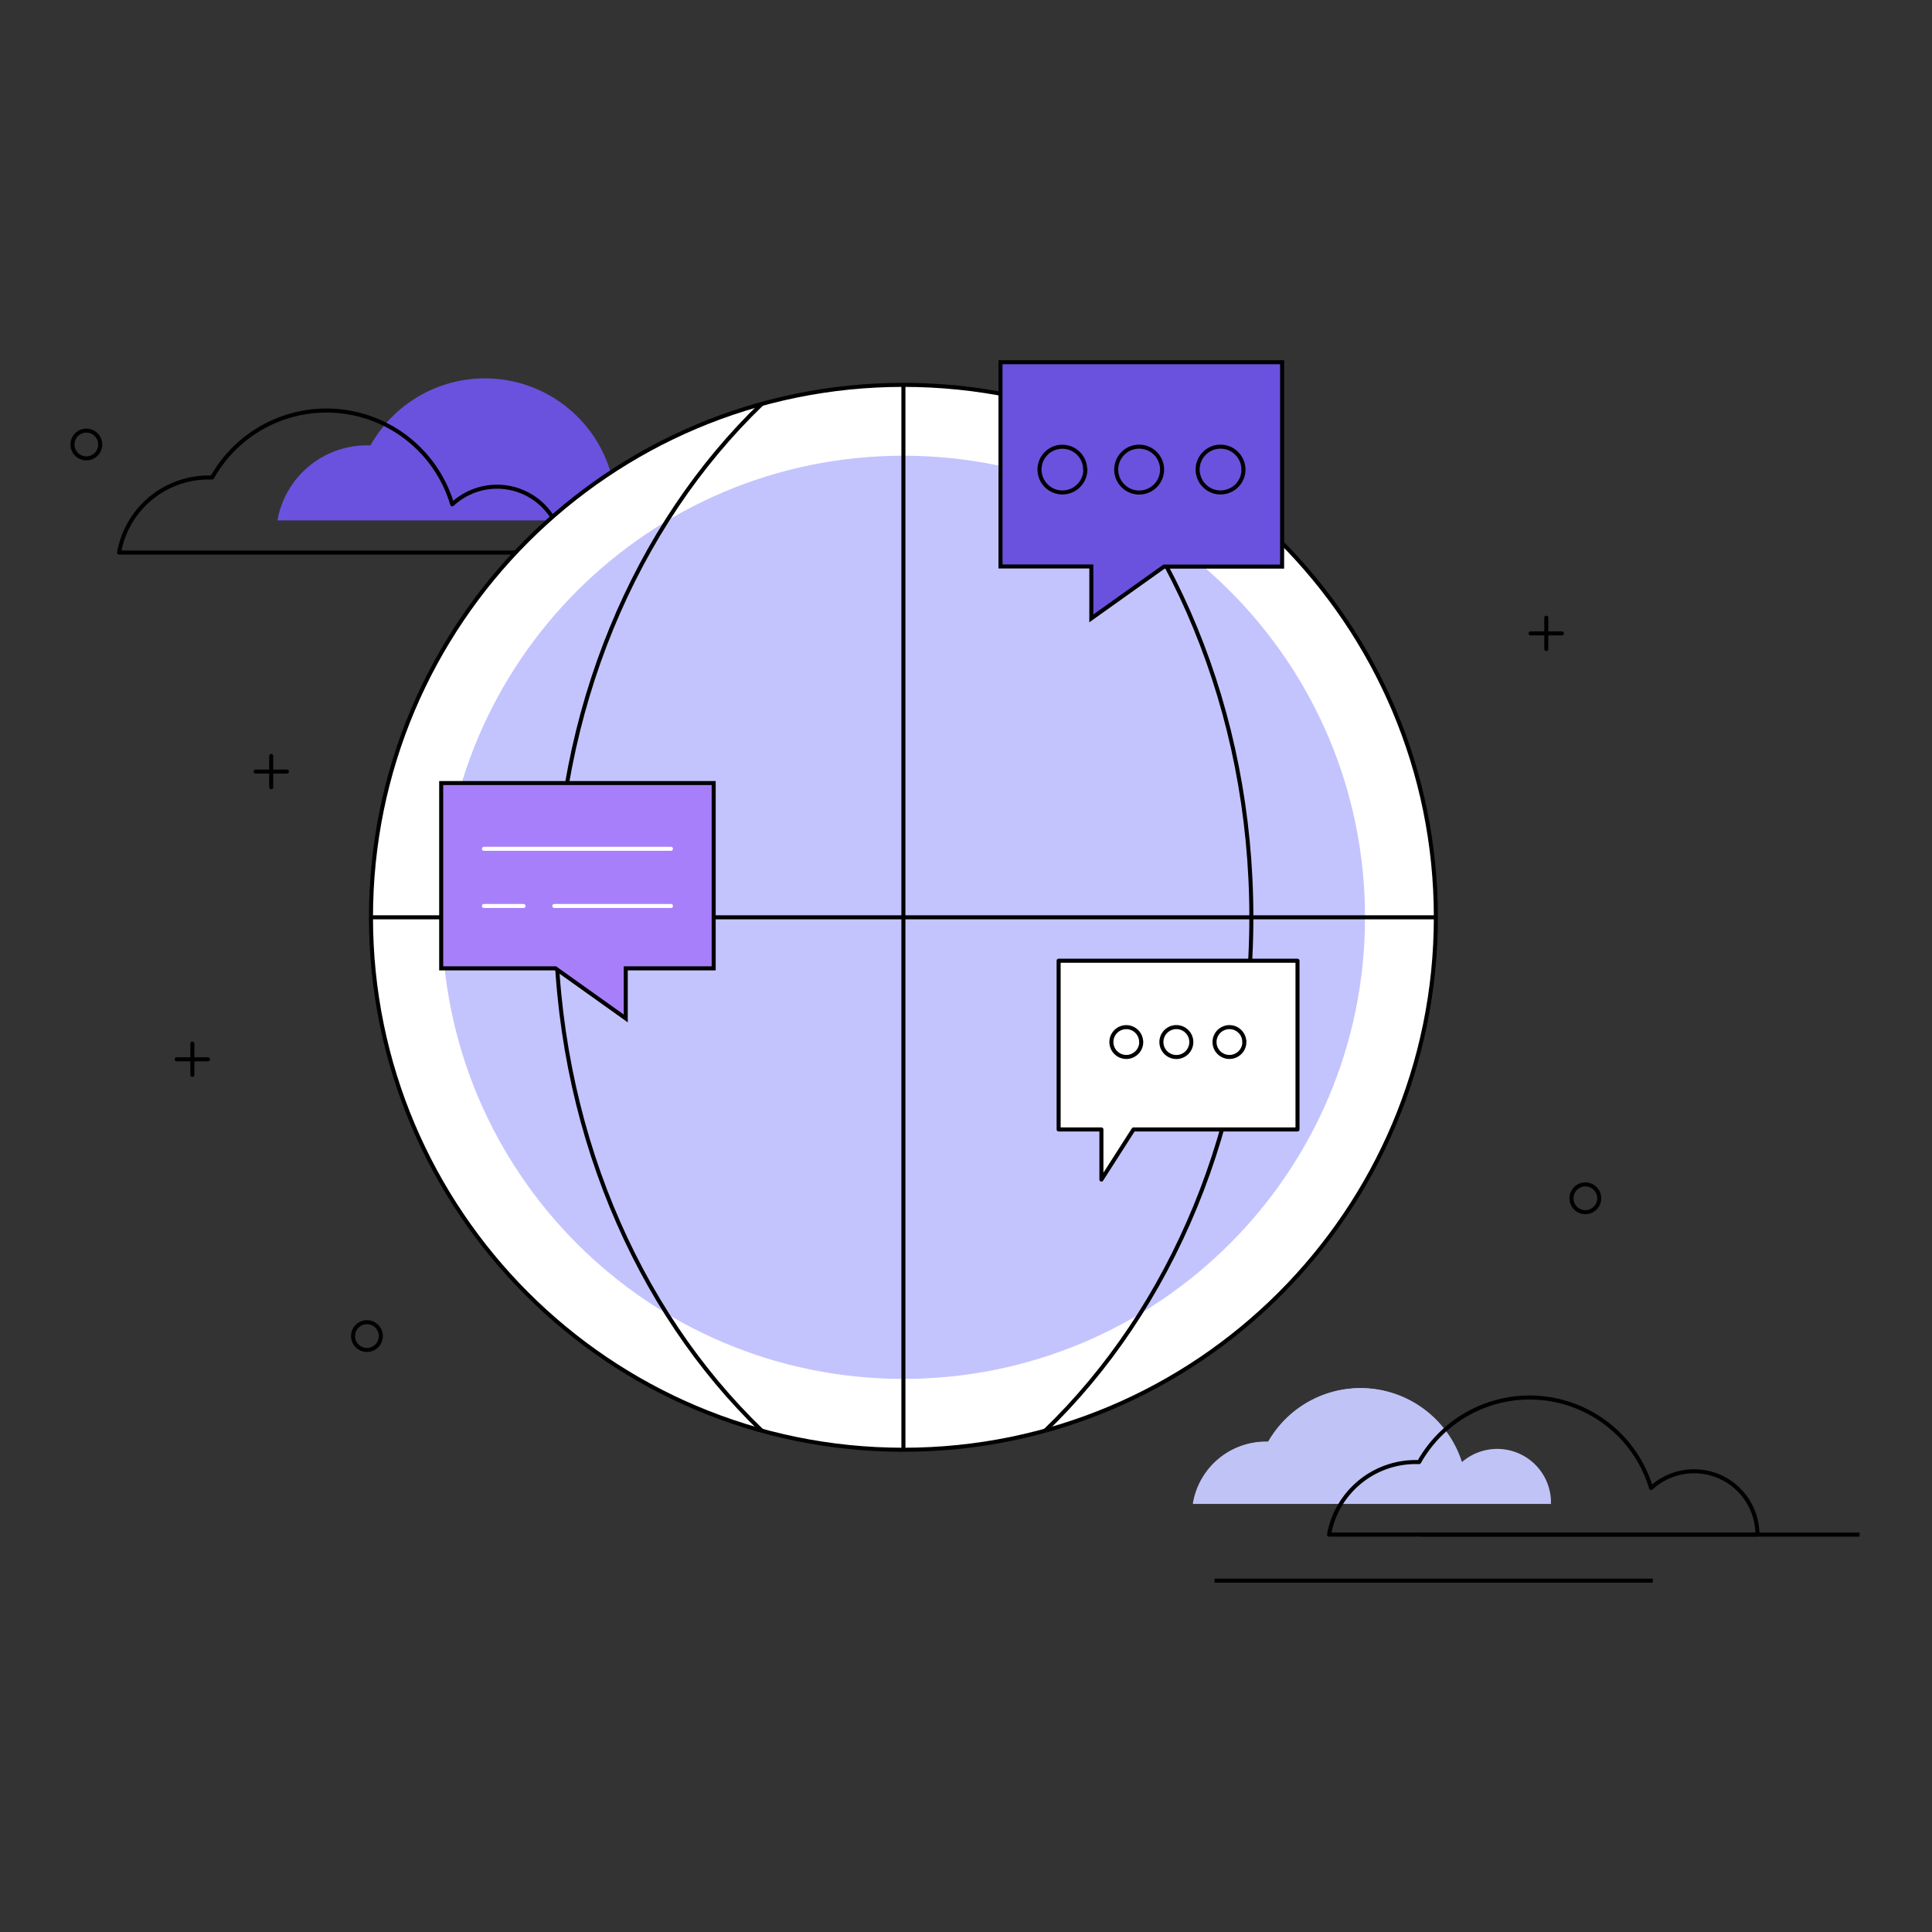 <svg width="184" height="184" viewBox="0 0 184 184" fill="none" xmlns="http://www.w3.org/2000/svg">
<rect x="0" y="0" width="184" height="184" fill="#333333" stroke="none"/>
<g clip-path="url(#clip0_367_1681)">
<path d="M68.627 49.563H26.422C26.776 47.558 27.825 45.742 29.385 44.435C30.945 43.127 32.916 42.41 34.951 42.412H35.285C36.486 40.271 38.292 38.532 40.476 37.411C42.661 36.291 45.127 35.839 47.566 36.112C50.006 36.385 52.311 37.37 54.194 38.946C56.077 40.522 57.453 42.617 58.152 44.97C59.043 44.137 60.158 43.583 61.36 43.377C62.563 43.17 63.799 43.321 64.917 43.809C66.034 44.298 66.984 45.103 67.65 46.126C68.315 47.148 68.666 48.343 68.659 49.563H68.627Z" fill="#6A52DE"/>
<path d="M53.544 52.626H11.339C11.693 50.621 12.742 48.806 14.302 47.498C15.862 46.19 17.833 45.474 19.869 45.475H20.203C21.404 43.334 23.21 41.595 25.394 40.474C27.578 39.354 30.044 38.902 32.484 39.175C34.924 39.448 37.229 40.434 39.112 42.009C40.994 43.585 42.371 45.68 43.069 48.033C43.96 47.2 45.075 46.646 46.278 46.439C47.48 46.233 48.716 46.383 49.834 46.872C50.952 47.36 51.902 48.166 52.567 49.188C53.231 50.211 53.582 51.406 53.575 52.626H53.544Z" stroke="black" stroke-width="0.384" stroke-linecap="round" stroke-linejoin="round"/>
<path d="M86.039 138.072C114.045 138.072 136.748 115.369 136.748 87.363C136.748 59.357 114.045 36.654 86.039 36.654C58.034 36.654 35.331 59.357 35.331 87.363C35.331 115.369 58.034 138.072 86.039 138.072Z" fill="white" stroke="black" stroke-width="0.384" stroke-miterlimit="10"/>
<g style="mix-blend-mode:multiply">
<path d="M86.04 131.277C110.293 131.277 129.954 111.616 129.954 87.363C129.954 63.111 110.293 43.45 86.04 43.45C61.787 43.45 42.127 63.111 42.127 87.363C42.127 111.616 61.787 131.277 86.04 131.277Z" fill="#C3C4FD"/>
<path d="M86.04 131.277C110.293 131.277 129.954 111.616 129.954 87.363C129.954 63.111 110.293 43.45 86.04 43.45C61.787 43.45 42.127 63.111 42.127 87.363C42.127 111.616 61.787 131.277 86.04 131.277Z" stroke="#C3C4FD" stroke-width="0.096" stroke-miterlimit="10"/>
</g>
<path d="M72.57 136.281C60.578 124.748 52.912 107.122 52.912 87.368C52.912 67.614 60.578 49.983 72.57 38.451" stroke="black" stroke-width="0.384" stroke-miterlimit="10"/>
<path d="M99.518 38.447C111.51 49.979 119.177 67.605 119.177 87.36C119.177 107.116 111.503 124.745 99.518 136.277" stroke="black" stroke-width="0.384" stroke-miterlimit="10"/>
<path d="M35.331 87.363H136.748" stroke="black" stroke-width="0.384" stroke-miterlimit="10"/>
<path d="M86.039 36.656V138.072" stroke="black" stroke-width="0.384" stroke-miterlimit="10"/>
<path d="M147.638 143.078H113.677C113.965 141.464 114.811 140.004 116.068 138.952C117.325 137.9 118.912 137.323 120.55 137.324H120.817C121.785 135.606 123.238 134.212 124.993 133.314C126.748 132.416 128.729 132.054 130.688 132.274C132.648 132.493 134.499 133.284 136.013 134.548C137.526 135.812 138.634 137.493 139.198 139.382C139.918 138.727 140.813 138.294 141.774 138.137C142.735 137.98 143.721 138.105 144.613 138.498C145.504 138.89 146.262 139.533 146.795 140.348C147.328 141.164 147.612 142.116 147.614 143.09L147.638 143.078Z" fill="#C0C3F6"/>
<path d="M147.636 143.078V142.979H113.675V143.072H113.769C114.054 141.478 114.892 140.035 116.135 138.998C117.378 137.96 118.947 137.394 120.566 137.399H120.827C120.844 137.399 120.861 137.394 120.877 137.385C120.892 137.377 120.905 137.364 120.913 137.349C121.879 135.656 123.32 134.284 125.057 133.401C126.795 132.519 128.753 132.165 130.689 132.384C132.625 132.604 134.455 133.386 135.951 134.634C137.448 135.882 138.546 137.542 139.108 139.407C139.111 139.422 139.118 139.436 139.129 139.447C139.141 139.458 139.155 139.465 139.17 139.469C139.183 139.478 139.198 139.483 139.213 139.482C139.228 139.483 139.243 139.478 139.255 139.469C139.962 138.825 140.841 138.399 141.784 138.243C142.728 138.088 143.697 138.209 144.573 138.593C145.449 138.977 146.194 139.607 146.72 140.407C147.245 141.206 147.527 142.141 147.532 143.097H147.717C147.714 142.104 147.423 141.133 146.878 140.303C146.334 139.473 145.56 138.818 144.65 138.419C143.741 138.021 142.735 137.895 141.756 138.057C140.776 138.219 139.864 138.662 139.132 139.332L139.195 139.402H139.286C138.711 137.501 137.59 135.811 136.063 134.541C134.535 133.271 132.669 132.477 130.695 132.258C128.721 132.039 126.726 132.404 124.957 133.308C123.189 134.211 121.724 135.615 120.746 137.343L120.832 137.385V137.293H120.56C118.902 137.294 117.298 137.878 116.027 138.944C114.757 140.009 113.903 141.488 113.614 143.121C113.608 143.134 113.605 143.148 113.605 143.162C113.605 143.176 113.608 143.189 113.614 143.202C113.634 143.221 113.66 143.232 113.688 143.232H147.63C147.652 143.241 147.676 143.241 147.698 143.232C147.715 143.213 147.726 143.19 147.73 143.165L147.636 143.078Z" fill="#C0C3F6"/>
<path d="M34.947 128.568C35.209 128.568 35.465 128.49 35.683 128.345C35.9 128.2 36.07 127.993 36.17 127.751C36.27 127.509 36.297 127.243 36.246 126.986C36.194 126.73 36.069 126.494 35.883 126.309C35.698 126.124 35.462 125.998 35.206 125.946C34.949 125.895 34.683 125.922 34.441 126.022C34.199 126.122 33.992 126.292 33.847 126.509C33.702 126.727 33.624 126.983 33.624 127.245C33.624 127.596 33.763 127.932 34.012 128.18C34.26 128.429 34.596 128.568 34.947 128.568Z" stroke="black" stroke-width="0.384" stroke-miterlimit="10"/>
<path d="M8.223 43.656C8.485 43.656 8.741 43.578 8.959 43.433C9.176 43.287 9.346 43.08 9.446 42.839C9.546 42.597 9.572 42.331 9.521 42.074C9.47 41.817 9.344 41.581 9.159 41.396C8.974 41.211 8.738 41.085 8.482 41.034C8.225 40.983 7.959 41.009 7.717 41.109C7.475 41.209 7.268 41.379 7.123 41.597C6.978 41.815 6.9 42.07 6.9 42.332C6.9 42.683 7.039 43.02 7.288 43.268C7.536 43.516 7.872 43.656 8.223 43.656V43.656Z" stroke="black" stroke-width="0.384" stroke-miterlimit="10"/>
<path d="M150.987 115.446C151.249 115.446 151.505 115.369 151.722 115.223C151.94 115.078 152.109 114.871 152.21 114.629C152.31 114.388 152.336 114.121 152.285 113.865C152.234 113.608 152.108 113.372 151.923 113.187C151.738 113.002 151.502 112.876 151.245 112.825C150.988 112.774 150.722 112.8 150.48 112.9C150.239 113 150.032 113.17 149.886 113.388C149.741 113.605 149.663 113.861 149.663 114.123C149.663 114.474 149.803 114.811 150.051 115.059C150.299 115.307 150.636 115.446 150.987 115.446V115.446Z" stroke="black" stroke-width="0.384" stroke-miterlimit="10"/>
<path d="M18.321 102.375V99.389" stroke="black" stroke-width="0.384" stroke-linecap="round" stroke-linejoin="round"/>
<path d="M16.826 100.885H19.811" stroke="black" stroke-width="0.384" stroke-linecap="round" stroke-linejoin="round"/>
<path d="M25.829 74.977V71.992" stroke="black" stroke-width="0.384" stroke-linecap="round" stroke-linejoin="round"/>
<path d="M24.341 73.481H27.326" stroke="black" stroke-width="0.384" stroke-linecap="round" stroke-linejoin="round"/>
<path d="M147.267 61.812V58.827" stroke="black" stroke-width="0.384" stroke-linecap="round" stroke-linejoin="round"/>
<path d="M145.771 60.323H148.757" stroke="black" stroke-width="0.384" stroke-linecap="round" stroke-linejoin="round"/>
<path fill-rule="evenodd" clip-rule="evenodd" d="M103.936 58.893V53.95H95.285V34.5H122.106V53.961H110.86L103.936 58.893Z" fill="#6A52DE" stroke="black" stroke-width="0.384" stroke-miterlimit="10"/>
<path d="M104.896 112.343V107.566H100.822V91.497H123.572V107.566H107.954L104.896 112.343Z" fill="white" stroke="black" stroke-width="0.384" stroke-linejoin="round"/>
<path d="M108.693 99.241C108.693 99.523 108.609 99.798 108.451 100.031C108.294 100.265 108.072 100.447 107.811 100.554C107.617 100.635 107.407 100.672 107.197 100.662C106.987 100.651 106.782 100.595 106.596 100.496C106.411 100.396 106.25 100.257 106.124 100.088C105.999 99.919 105.914 99.724 105.873 99.517C105.817 99.242 105.845 98.956 105.952 98.697C106.061 98.438 106.244 98.216 106.477 98.059C106.691 97.917 106.939 97.836 107.195 97.823C107.451 97.811 107.705 97.868 107.931 97.989C108.157 98.11 108.346 98.289 108.479 98.508C108.611 98.728 108.682 98.979 108.683 99.235L108.693 99.241Z" stroke="black" stroke-width="0.384"/>
<path d="M113.459 99.241C113.46 99.595 113.329 99.936 113.092 100.198C112.854 100.461 112.528 100.626 112.176 100.661C111.824 100.696 111.471 100.599 111.187 100.388C110.902 100.178 110.707 99.869 110.637 99.522C110.568 99.175 110.63 98.815 110.811 98.511C110.993 98.208 111.281 97.983 111.62 97.88C111.958 97.777 112.323 97.803 112.643 97.954C112.963 98.105 113.215 98.37 113.351 98.697C113.423 98.869 113.46 99.054 113.459 99.241V99.241Z" stroke="black" stroke-width="0.384"/>
<path d="M118.515 99.241C118.514 99.522 118.43 99.798 118.273 100.031C118.116 100.265 117.893 100.447 117.633 100.554C117.439 100.635 117.229 100.672 117.019 100.662C116.809 100.651 116.603 100.595 116.418 100.495C116.232 100.396 116.071 100.257 115.946 100.088C115.821 99.919 115.735 99.724 115.695 99.517C115.639 99.242 115.667 98.956 115.775 98.697C115.901 98.393 116.128 98.141 116.418 97.986C116.708 97.831 117.043 97.781 117.366 97.845C117.689 97.909 117.979 98.084 118.188 98.338C118.396 98.593 118.51 98.912 118.509 99.241H118.515Z" stroke="black" stroke-width="0.384"/>
<path fill-rule="evenodd" clip-rule="evenodd" d="M59.595 96.994V92.223H67.97V74.577H42.018V92.223H52.9L59.595 96.994Z" fill="#A77FFA" stroke="black" stroke-width="0.384" stroke-miterlimit="10"/>
<path d="M63.903 80.838H46.086" stroke="white" stroke-width="0.383" stroke-linecap="round" stroke-linejoin="round"/>
<path d="M63.903 86.284H52.792" stroke="white" stroke-width="0.383" stroke-linecap="round" stroke-linejoin="round"/>
<path d="M49.862 86.284H46.086" stroke="white" stroke-width="0.383" stroke-linecap="round" stroke-linejoin="round"/>
<path d="M135.36 146.153H177.1" stroke="black" stroke-width="0.384" stroke-miterlimit="10"/>
<path d="M115.672 150.538H157.412" stroke="black" stroke-width="0.384" stroke-miterlimit="10"/>
<path d="M167.379 146.153H126.574C126.919 144.215 127.936 142.461 129.445 141.197C130.954 139.933 132.86 139.241 134.828 139.241C134.936 139.241 135.045 139.241 135.15 139.249C136.313 137.183 138.058 135.505 140.168 134.424C142.278 133.343 144.659 132.907 147.015 133.17C149.37 133.433 151.597 134.384 153.416 135.903C155.236 137.422 156.568 139.444 157.247 141.715C158.11 140.92 159.186 140.394 160.343 140.201C161.5 140.007 162.688 140.155 163.763 140.626C164.837 141.097 165.751 141.871 166.393 142.853C167.035 143.835 167.377 144.983 167.377 146.156L167.379 146.153Z" stroke="black" stroke-width="0.384" stroke-linecap="round" stroke-linejoin="round"/>
<path d="M103.368 44.72C103.367 45.152 103.238 45.573 102.997 45.932C102.756 46.29 102.414 46.569 102.015 46.733C101.717 46.857 101.395 46.914 101.073 46.898C100.751 46.883 100.436 46.795 100.152 46.643C99.867 46.491 99.62 46.278 99.429 46.018C99.237 45.759 99.105 45.46 99.043 45.144C98.958 44.721 99 44.283 99.165 43.886C99.332 43.488 99.612 43.148 99.97 42.907C100.297 42.69 100.677 42.565 101.07 42.546C101.462 42.528 101.852 42.615 102.199 42.8C102.545 42.985 102.836 43.26 103.039 43.596C103.242 43.933 103.35 44.318 103.352 44.711L103.368 44.72Z" stroke="black" stroke-width="0.384"/>
<path d="M110.676 44.719C110.676 45.262 110.475 45.785 110.111 46.188C109.748 46.59 109.247 46.843 108.707 46.897C108.168 46.95 107.627 46.802 107.191 46.479C106.755 46.156 106.454 45.683 106.348 45.151C106.242 44.619 106.337 44.067 106.615 43.601C106.894 43.136 107.336 42.79 107.855 42.632C108.374 42.474 108.933 42.515 109.423 42.747C109.914 42.978 110.301 43.384 110.509 43.885C110.619 44.149 110.676 44.433 110.676 44.719V44.719Z" stroke="black" stroke-width="0.384"/>
<path d="M118.428 44.719C118.427 45.151 118.298 45.573 118.057 45.931C117.816 46.29 117.474 46.569 117.075 46.733C116.777 46.857 116.455 46.913 116.133 46.898C115.811 46.882 115.496 46.795 115.212 46.643C114.927 46.491 114.68 46.277 114.488 46.018C114.297 45.759 114.165 45.46 114.103 45.143C114.017 44.721 114.06 44.283 114.227 43.885C114.419 43.419 114.768 43.034 115.212 42.795C115.657 42.557 116.171 42.481 116.666 42.58C117.16 42.678 117.606 42.945 117.925 43.336C118.245 43.726 118.42 44.215 118.419 44.719H118.428Z" stroke="black" stroke-width="0.384"/>
</g>
<defs>
<clipPath id="clip0_367_1681">
<rect width="184" height="184" fill="white"/>
</clipPath>
</defs>
</svg>
